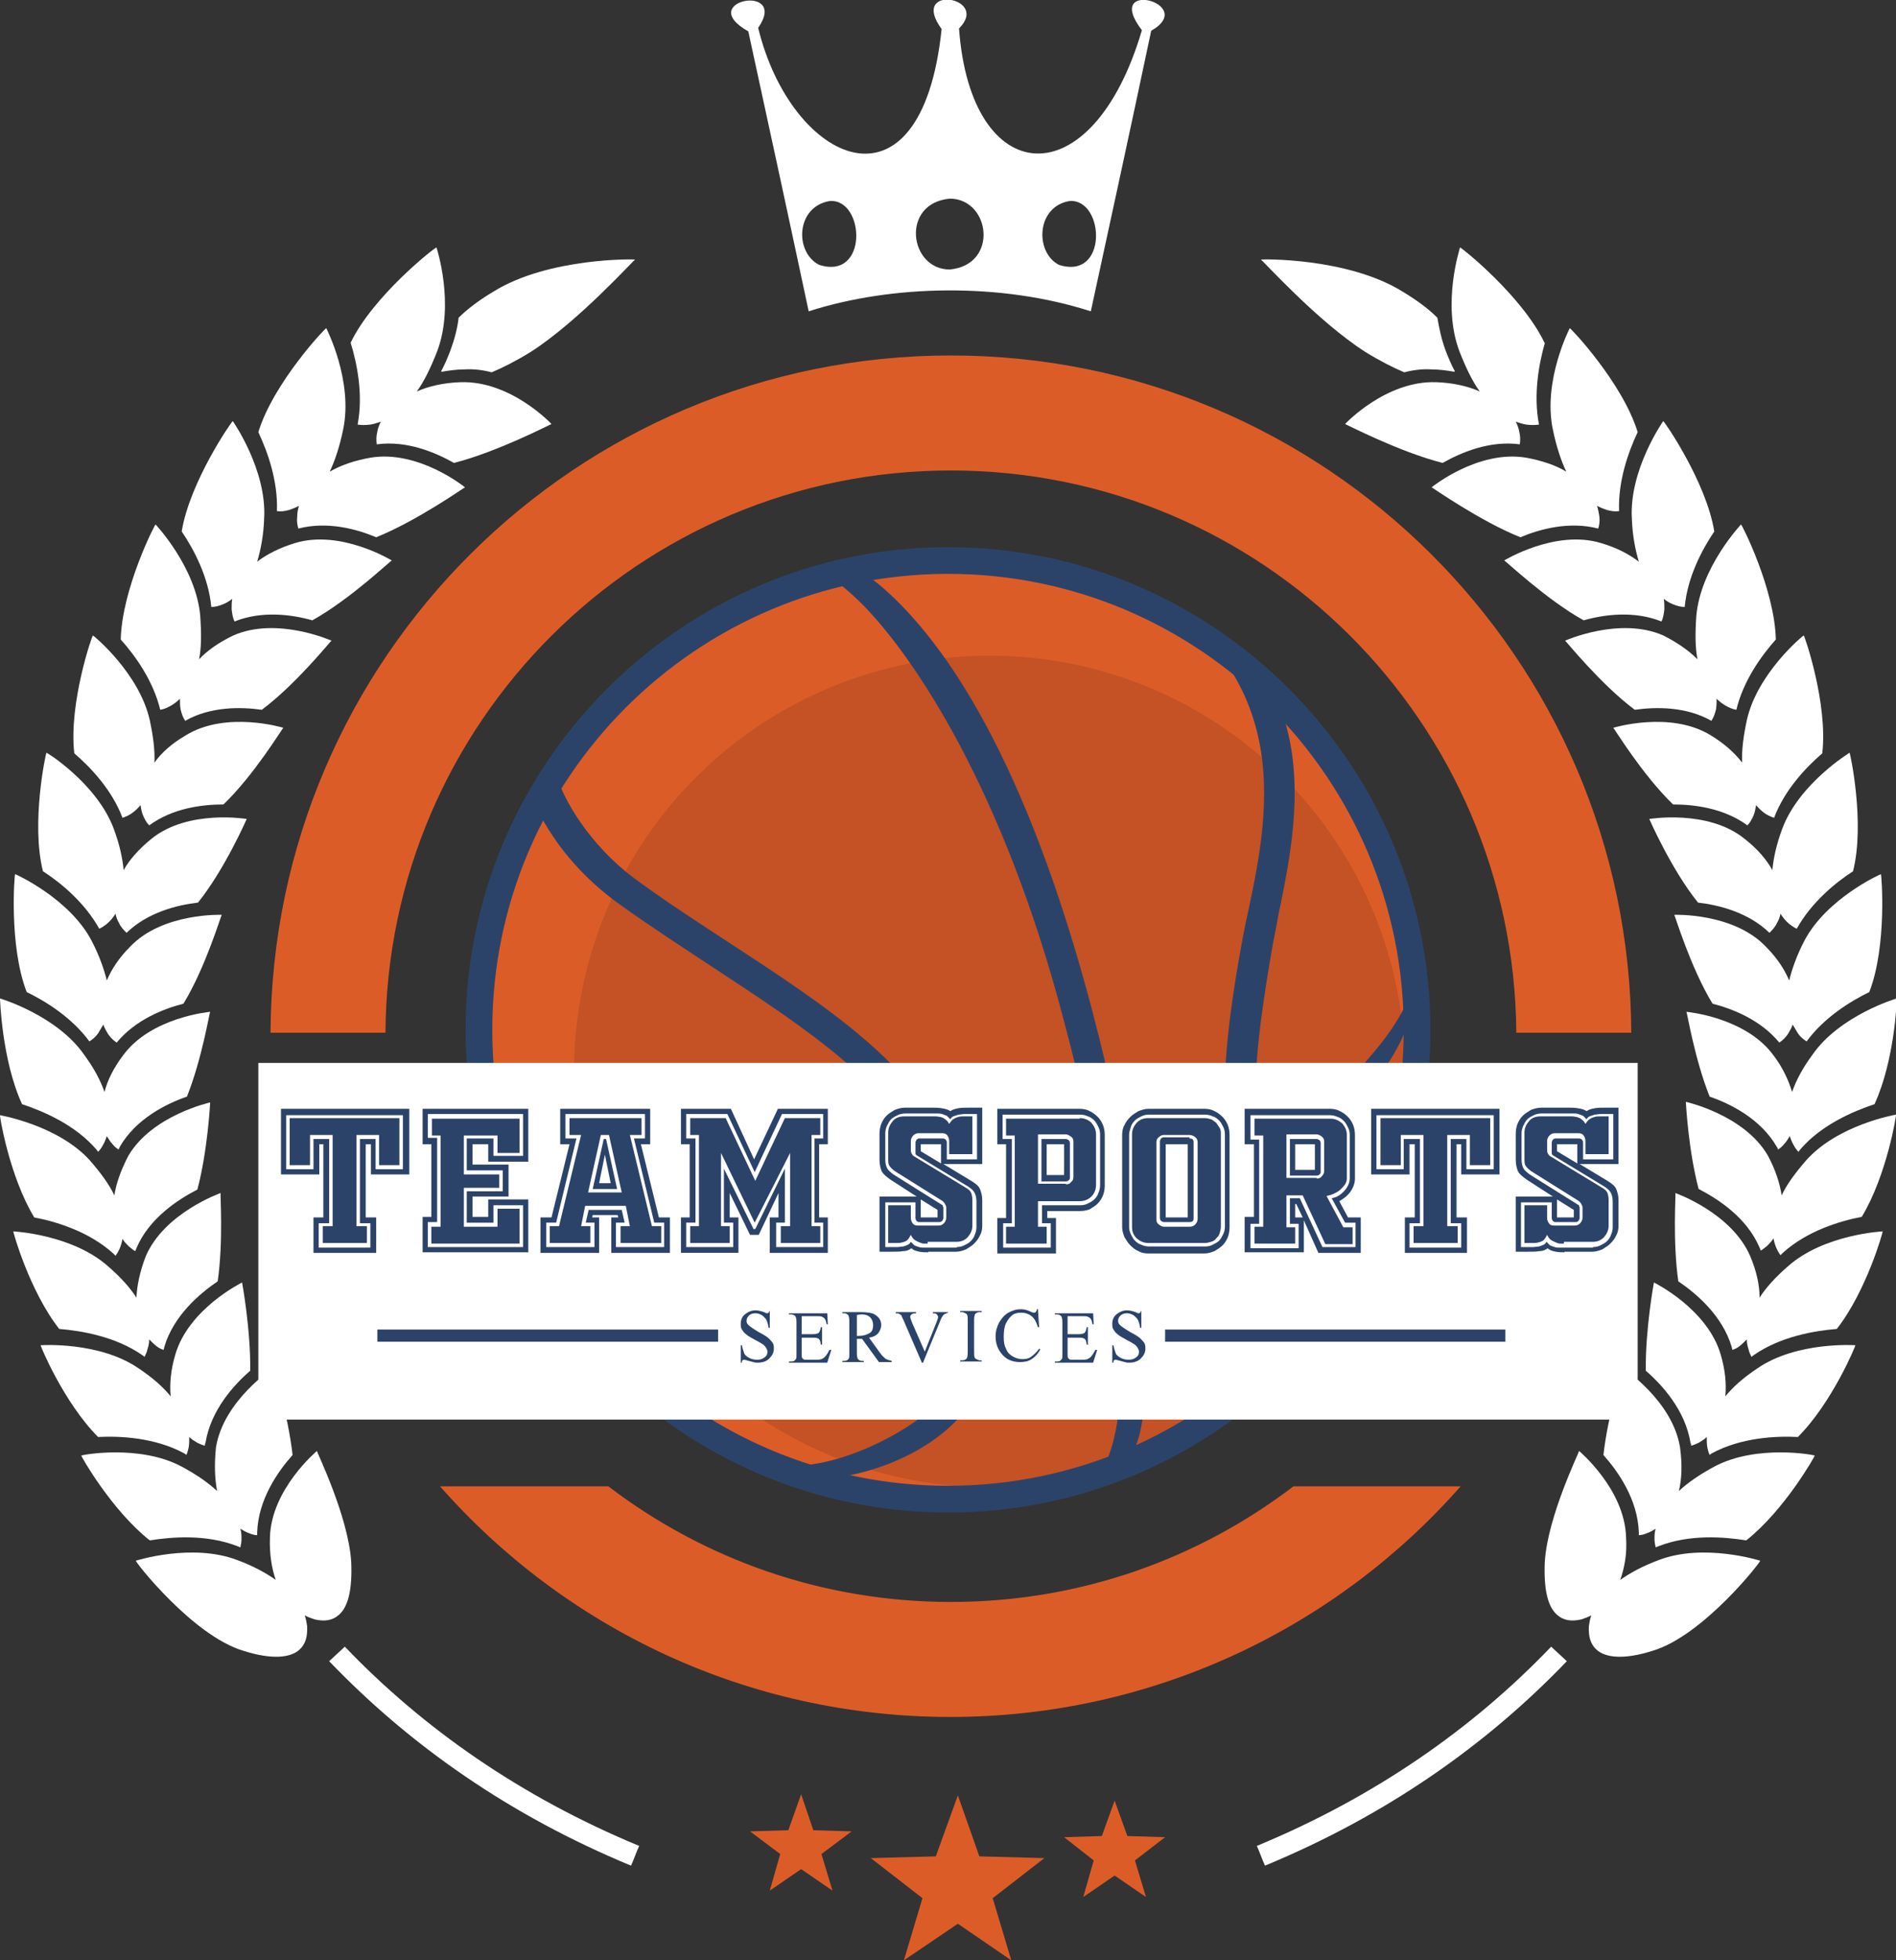 <?xml version="1.0" encoding="UTF-8"?>
<svg xmlns="http://www.w3.org/2000/svg" xmlns:xlink="http://www.w3.org/1999/xlink" x="0px" y="0px" viewBox="0 0 326.6 337.5" style="enable-background:new 0 0 326.6 337.5;" xml:space="preserve" width="326.6" height="337.5">
<rect x="0" y="0" width="326.6" height="337.5" fill="#333333" stroke="none"/>
<style type="text/css">
	.st0{fill:#DC5C28;}
	.st1{fill:#C45224;}
	.st2{fill:#2C4369;}
	.st3{fill:#FFFFFF;}
</style>
<g id="BACKGROUND">
</g>
<g id="OBJECTS">
	<g>
		
			<ellipse transform="matrix(0.707 -0.707 0.707 0.707 -77.681 167.736)" class="st0" cx="163.6" cy="177.6" rx="80.6" ry="80.6"></ellipse>
		
			<ellipse transform="matrix(0.707 -0.707 0.707 0.707 -80.512 174.571)" class="st1" cx="170.5" cy="184.5" rx="71.6" ry="71.6"></ellipse>
		<g>
			<path class="st2" d="M243.6,168c-0.4,2.6-1.3,6.8-8.1,14.5c-4.6,5.3-10.4,10.6-18.9,15.6c-0.3-2.7-0.4-5.4-0.4-8.1     c0-9.1,1.5-18.5,3.1-27.7c0.3-1.4,0.6-3,0.9-4.7c1.8-8.8,4.5-21.1,1.4-32.5c0,0,0-0.1,0-0.1c-1-3.2-2.4-5.5-4-7.6     c-3.2-2.9-6.6-5.6-10.3-7.9c5.3,5.4,8,11.2,9.4,17.2c2.4,10.5,0.2,21.2-1.6,29.8c-0.4,1.7-0.7,3.3-1,4.8     c-1.6,8.7-3.1,18-3.2,27.7c0,4.1,0.2,7.9,0.7,11.6c-4.7,2.3-10,4.5-16.3,6.4c-1.5-9.3-3.8-20.1-7.1-32.8     c-11.5-43.7-25.5-63.7-36-72.9c-2-1.8-3.8-2.8-5.3-3.4c-1.6,0.3-3.1,0.7-4.6,1.1c1.8,1,3.9,2.7,6.4,5.2     c8.8,9,24.1,31.6,34.5,71.3c3.4,12.7,5.7,23.7,7.2,32.9c-0.7,0.2-1.4,0.4-2.1,0.6c-6.5,1.7-12.9,3-19.1,4.1     c-1-4.8-2.6-9.6-4.8-14.5c-6.8-15.4-21.8-25.2-39.1-36.5c-4.9-3.2-10-6.5-15.1-10.2c-7-4.9-12.7-12.6-14.6-19.1     c-1.2,1.8-2.3,3.7-3.4,5.6c0.5,1.3,1.2,2.7,1.8,3.6c3.2,5.4,7.7,10.2,13.3,14.1c5.2,3.7,10.3,7,15.3,10.3     c16.6,10.9,31,20.3,37.2,34.3c2,4.4,3.4,8.9,4.4,13.2c-28.5,4.1-53.4,1.6-69.8-7.4c-0.9-0.5-1.8-1-2.6-1.5     c-2.1-1.3-4.1-2.8-5.8-4.3c0.5,1.6,1,3.1,1.6,4.7c2.5,3.4,5.9,6.2,10.5,8.6c2.6,1.1,5.4,2.1,8.3,2.9c1,0.3,2,0.6,3,0.8     c7.4,1.8,15.6,2.9,24.5,3.2c9.8,0.3,20.4-0.3,31.3-1.9c0.3,2.2,0.4,4.3,0.4,6.4c0,0,0,0,0,0c0,6.4-0.8,10.9-2.7,14.3     c-2.4,4.1-12.6,10.5-21.8,12.2c-2.4,0.4-4.5,0.8-6.6,0.8c1.7,0.6,3.4,1.2,5.1,1.8c2.9,0.1,5.9-0.3,8.1-0.8     c11.1-2.7,16.5-8.4,17.9-10.1c3.3-4,5.2-10.5,5.2-18.2c0,0,0,0,0,0c0-2.3-0.2-4.7-0.5-7.2c6.4-1.1,12.9-2.5,19.5-4.2     c0.5-0.1,1.1-0.3,1.6-0.4c2.3,16.1,2,26.5,0.8,32.6c-0.7,3.7-1.8,6.1-2.9,7.6c1.6-0.5,3.2-1.1,4.7-1.8c1.2-1.7,2-3.7,2.4-5.5     c1.6-7.4,2-18.3-0.1-34.3c5.9-1.9,11.4-4.1,16.4-6.6c0.8,3.4,1.8,6.7,3.1,9.7c0.5,1.1,1,2.2,1.5,3.3c1,2,2.1,3.5,3.4,4.7     c1.4,1.1,3.1,1.8,4.8,1.9c1.1,0.1,2.2,0,3.2-0.4c0.9-1.3,1.8-2.6,2.7-3.9c-1.4,0.4-2.6,0.2-3.9,0c-2-0.3-4-1.6-5.6-4.7     c-0.5-0.9-0.9-1.8-1.3-2.7c-1.5-3.4-2.5-6.9-3.3-10.5c1.4-0.8,2.7-1.6,3.9-2.5c7-4.7,12.8-10.2,17.2-16.4c3.3-4.7,4.8-9,5.4-12.4     C243.9,170.5,243.7,169.3,243.6,168z"></path>
		</g>
		<g>
			<path class="st2" d="M163.3,260.4c-45.8,0-83.1-37.3-83.1-83.1c0-45.8,37.3-83.1,83.1-83.1c45.8,0,83.1,37.3,83.1,83.1     C246.4,223.2,209.2,260.4,163.3,260.4z M163.3,98.8c-43.3,0-78.5,35.2-78.5,78.5c0,43.3,35.2,78.5,78.5,78.5     c43.3,0,78.5-35.2,78.5-78.5C241.8,134,206.6,98.8,163.3,98.8z"></path>
		</g>
	</g>
	<rect x="44.5" y="183" class="st3" width="237.6" height="61.4"></rect>
	<polygon class="st0" points="165,309.1 168.7,319.6 179.9,319.9 171,326.8 174.2,337.5 165,331.2 155.7,337.5 158.9,326.8    150,319.9 161.2,319.6  "></polygon>
	<polygon class="st0" points="138,308.9 140.1,315.1 146.7,315.3 141.5,319.2 143.4,325.5 138,321.8 132.6,325.5 134.4,319.2    129.2,315.3 135.8,315.1  "></polygon>
	<polygon class="st0" points="192,310 194.2,316.1 200.7,316.3 195.5,320.3 197.4,326.6 192,322.9 186.6,326.6 188.4,320.3    183.3,316.3 189.8,316.1  "></polygon>
	<g>
		<g>
			<path class="st0" d="M66.4,177.8c0.3-53.5,43.8-96.8,97.4-96.8c53.6,0,97,43.3,97.4,96.8H281c-0.3-64.4-52.7-116.6-117.2-116.6     c-64.5,0-116.9,52.1-117.2,116.6H66.4z"></path>
			<path class="st0" d="M222.8,255.9c-16.4,12.5-36.8,19.9-59,19.9c-22.2,0-42.6-7.4-59-19.9H75.8c21.5,24.4,52.9,39.7,87.9,39.7     c35,0,66.5-15.4,87.9-39.7H222.8z"></path>
		</g>
	</g>
	<g>
		<g>
			<path class="st3" d="M77.6,60.3c-0.5,1.3-1,2.5-1.6,3.6c0,0.1,0.1,0.1,0.1,0.1c1.2-0.2,2.5-0.4,3.9-0.4c1.6-0.1,3.2,0.1,4.7,0.5     c1.9-0.8,4.1-1.9,6.7-3.5c8.3-5.3,17.8-15.9,18-15.9c0.1-0.1-14.9-0.4-24.4,5.5c-2.5,1.5-4.5,3-6,4.5     C78.8,56.5,78.3,58.4,77.6,60.3z"></path>
			<path class="st3" d="M61.6,73.1c0.7,0.1,1.4,0.1,2.2,0c0.6-0.1,1.2-0.3,1.8-0.5c-0.3,0.6-0.5,1.1-0.6,1.7     c-0.2,0.8-0.2,1.5-0.1,2.2c5.2-0.7,10.1,1.4,13.3,3.2c7.5-1.9,16.7-6.7,16.8-6.7c0,0-7-7.5-15.7-7.2c-2.9,0.1-5.5,0.7-7.5,1.6     c1.3-1.8,2.4-4.1,3.5-6.9c3.1-8.2-0.1-17.8-0.1-17.9C75,42.5,64.3,50.9,60.4,59C61.5,62.6,62.6,67.9,61.6,73.1z"></path>
			<path class="st3" d="M56.8,81.2c0.9-1.9,1.7-4.3,2.3-7.2c1.8-8.4-2.9-17.5-2.9-17.5c-0.1-0.1-9.1,9.4-11.7,17.9     c1.6,3.4,3.4,8.4,3.2,13.6c0.7,0.1,1.4,0,2.1-0.2c0.6-0.2,1.1-0.4,1.7-0.7c-0.2,0.6-0.3,1.2-0.3,1.8c-0.1,0.8,0,1.5,0.2,2.1     c5-1.3,10.1,0.1,13.4,1.5c7-2.8,15.2-8.6,15.3-8.6c0,0-8-6.5-16.3-5.1C61,79.3,58.7,80.1,56.8,81.2z"></path>
			<path class="st3" d="M44.3,96.7c0.6-2,1.1-4.5,1.2-7.4c0.5-8.4-5.4-16.8-5.4-16.8c-0.1-0.1-7.4,10.4-8.8,19     c2.1,3.1,4.6,7.8,5.1,13c0.7,0,1.4-0.2,2.1-0.5c0.5-0.2,1-0.5,1.5-0.9c-0.1,0.6-0.1,1.2-0.1,1.8c0.1,0.8,0.2,1.5,0.5,2.1     c4.7-1.9,9.9-1.2,13.4-0.2c6.5-3.6,13.6-10.4,13.7-10.3c0,0-8.8-5.4-16.7-3C48.2,94.3,46,95.4,44.3,96.7z"></path>
			<path class="st3" d="M34.3,113.5c0.4-2.1,0.4-4.5,0.2-7.4c-0.7-8.4-7.7-15.8-7.7-15.8c-0.1-0.1-5.8,11.1-6,19.8     c2.5,2.8,5.6,7.1,6.8,12.1c0.7-0.1,1.3-0.4,2-0.8c0.5-0.3,1-0.7,1.4-1.1c0,0.6,0,1.2,0.1,1.8c0.2,0.8,0.4,1.4,0.8,2     c4.4-2.5,9.6-2.4,13.2-1.9c5.9-4.4,11.9-11.9,12-11.9c0,0-9.4-4.2-16.9-0.9C37.7,110.6,35.7,112,34.3,113.5z"></path>
			<path class="st3" d="M26.6,131.3c0.1-2.1-0.2-4.5-0.8-7.3c-1.8-8.1-9.7-14.6-9.8-14.6c-0.1-0.1-4.2,11.7-3.2,20.3     c2.8,2.4,6.5,6.3,8.3,11.1c0.6-0.2,1.3-0.5,1.9-1c0.5-0.4,0.9-0.8,1.2-1.2c0.1,0.6,0.2,1.2,0.4,1.7c0.3,0.7,0.6,1.3,1.1,1.8     c4.1-3,9.2-3.6,12.8-3.6c5.3-5.1,10.2-13.2,10.3-13.2c0,0-9.8-3-16.8,1.3C29.6,128,27.8,129.6,26.6,131.3z"></path>
			<path class="st3" d="M21.3,149.8c-0.2-2.1-0.7-4.4-1.7-7.1C16.7,134.9,8,129.5,8,129.6c-0.1,0-2.7,12.1-0.6,20.4     c3.1,2,7.2,5.4,9.7,9.9c0.6-0.3,1.2-0.7,1.7-1.2c0.4-0.4,0.8-0.9,1.1-1.4c0.1,0.6,0.3,1.1,0.6,1.6c0.3,0.7,0.8,1.2,1.3,1.7     c3.6-3.5,8.7-4.8,12.3-5.2c4.6-5.7,8.4-14.4,8.4-14.4c0,0-10.1-1.7-16.4,3.4C23.9,146.2,22.3,148,21.3,149.8z"></path>
			<path class="st3" d="M18.4,168.8c-0.5-2-1.3-4.3-2.6-6.8c-3.8-7.3-13.1-11.5-13.2-11.5c-0.1,0-1.1,12.3,2,20.3     c3.3,1.6,7.8,4.4,10.8,8.5c0.6-0.4,1.1-0.8,1.5-1.4c0.3-0.5,0.6-1,0.9-1.5c0.2,0.6,0.5,1.1,0.8,1.6c0.4,0.6,0.9,1.1,1.5,1.5     c3.2-3.9,8-5.8,11.5-6.7c3.8-6.2,6.5-15.3,6.6-15.3c0,0-10.2-0.4-15.8,5.5C20.5,164.9,19.2,166.9,18.4,168.8z"></path>
			<path class="st3" d="M18,188c-0.7-2-1.8-4.1-3.5-6.4c-4.7-6.8-14.5-9.7-14.5-9.7c0,0,0.3,10.6,3.8,18.2c3.6,1.2,9.1,3.5,12.8,7.8     c0.1,0.1,0.2,0.3,0.3,0.4c0.3-0.3,0.6-0.7,0.8-1.1c0.3-0.5,0.5-1,0.7-1.6c0.3,0.5,0.6,1,1,1.4c0.3,0.4,0.7,0.7,1,0.9     c0.1-0.1,0.2-0.3,0.2-0.4c2.8-4.9,8.1-7.5,11.6-8.7c2.6-6.5,3.9-14.6,4-14.6c0,0-10.2,0.9-15,7.5C19.6,183.8,18.5,186,18,188z"></path>
			<path class="st3" d="M19.7,205.8c-0.9-1.9-2.3-3.8-4.2-6C10,193.7,0,192,0,192c-0.1,0,1.6,10.5,5.9,17.6     c3.7,0.7,9.4,2.4,13.6,6.2c0.1,0.1,0.2,0.2,0.4,0.4c0.3-0.4,0.5-0.8,0.7-1.2c0.2-0.5,0.4-1.1,0.5-1.7c0.3,0.5,0.7,0.9,1.1,1.3     c0.4,0.3,0.7,0.6,1.1,0.8c0.1-0.2,0.1-0.3,0.2-0.5c2.2-5.2,7.2-8.4,10.5-10.1c1.8-6.8,2.2-15,2.2-15c0,0-10,2.2-14.1,9.2     C20.8,201.5,20,203.8,19.7,205.8z"></path>
			<path class="st3" d="M23.5,223.4c-1.1-1.7-2.7-3.5-4.9-5.4c-6.2-5.5-16.3-6-16.3-6c-0.1,0,2.8,10.3,7.9,16.8     c3.8,0.3,9.7,1.3,14.3,4.5c0.1,0.1,0.3,0.2,0.4,0.3c0.2-0.4,0.4-0.8,0.5-1.3c0.2-0.6,0.3-1.1,0.3-1.7c0.4,0.4,0.8,0.8,1.3,1.2     c0.4,0.3,0.8,0.5,1.2,0.6c0-0.2,0.1-0.3,0.1-0.5c1.6-5.4,6.1-9.2,9.2-11.3c1-7,0.4-15.1,0.5-15.2c0,0-9.7,3.4-12.9,10.9     C24.1,218.9,23.6,221.3,23.5,223.4z"></path>
			<path class="st3" d="M29.4,240.4c-1.3-1.6-3.1-3.2-5.5-4.8c-6.8-4.7-16.9-4-16.9-4c-0.1,0,4,9.9,9.9,15.8     c3.8-0.2,9.8,0.1,14.8,2.8c0.2,0.1,0.3,0.2,0.4,0.3c0.2-0.4,0.3-0.9,0.4-1.3c0.1-0.6,0.1-1.2,0.1-1.8c0.4,0.4,0.9,0.7,1.4,1     c0.4,0.2,0.9,0.4,1.3,0.5c0-0.2,0-0.3,0.1-0.5c0.9-5.6,4.9-10,7.7-12.4c0.1-7.1-1.4-15.2-1.4-15.2c0,0-9.2,4.5-11.5,12.4     C29.4,235.9,29.2,238.3,29.4,240.4z"></path>
			<path class="st3" d="M37.4,256.7c-1.5-1.4-3.5-2.8-6.1-4.2c-7.3-3.9-17.3-2-17.3-1.9c-0.1,0,5.2,9.4,11.8,14.6     c3.8-0.6,9.7-1.1,15.1,1c0.2,0.1,0.3,0.1,0.5,0.2c0.1-0.4,0.2-0.9,0.2-1.4c0-0.6,0-1.2-0.2-1.8c0.5,0.3,1,0.6,1.6,0.8     c0.5,0.2,0.9,0.3,1.3,0.3c0-0.2,0-0.3,0-0.5c0.2-5.7,3.6-10.5,6.1-13.3c-0.8-7.1-3.3-14.9-3.3-15c0,0-8.6,5.6-9.9,13.7     C36.9,252.2,37,254.6,37.4,256.7z"></path>
			<path class="st3" d="M47.5,272c-1.7-1.2-3.9-2.4-6.6-3.4c-7.8-3-17.5,0.1-17.5,0.1c-0.2,0.1,9.8,12.9,18.5,15.5     c5,1.6,8.2,1.2,9.7-0.2c1.1-1,1.4-2.4,1.3-4.1c-0.1-0.6-0.2-1.2-0.4-1.8c0.5,0.3,1.1,0.5,1.7,0.7c1.7,0.4,3.1,0.2,4.2-0.8     c1.6-1.4,2.3-4.4,2.1-9.1c-0.5-7.9-6-19-5.9-19.1c0,0-7.9,6.6-8.1,14.9C46.4,267.6,46.8,270,47.5,272z"></path>
			<path class="st3" d="M108.7,321.2c0.5-1.1,0.9-2.3,1.4-3.4c-20.3-8.4-37.2-20.2-50.7-34.3c-0.9,0.8-1.8,1.7-2.7,2.5     C70.6,300.5,87.9,312.6,108.7,321.2z"></path>
		</g>
	</g>
	<g>
		<g>
			<path class="st3" d="M249,60.3c0.5,1.3,1,2.5,1.6,3.6c0,0.1-0.1,0.1-0.1,0.1c-1.2-0.2-2.5-0.4-3.9-0.4c-1.6-0.1-3.2,0.1-4.7,0.5     c-1.9-0.8-4.1-1.9-6.7-3.5c-8.3-5.3-17.8-15.9-18-15.9c-0.1-0.1,14.9-0.4,24.4,5.5c2.5,1.5,4.5,3,6,4.5     C247.9,56.5,248.3,58.4,249,60.3z"></path>
			<path class="st3" d="M265.1,73.1c-0.7,0.1-1.4,0.1-2.2,0c-0.6-0.1-1.2-0.3-1.8-0.5c0.3,0.6,0.5,1.1,0.6,1.7     c0.2,0.8,0.2,1.5,0.1,2.2c-5.2-0.7-10.1,1.4-13.3,3.2c-7.5-1.9-16.7-6.7-16.8-6.7c0,0,7-7.5,15.7-7.2c2.9,0.1,5.5,0.7,7.5,1.6     c-1.3-1.8-2.4-4.1-3.5-6.9c-3.1-8.2,0.1-17.8,0.1-17.9c0.1-0.1,10.7,8.3,14.6,16.5C265.1,62.6,264.1,67.9,265.1,73.1z"></path>
			<path class="st3" d="M269.8,81.2c-0.9-1.9-1.7-4.3-2.3-7.2c-1.8-8.4,2.9-17.5,2.9-17.5c0.1-0.1,9.1,9.4,11.7,17.9     c-1.6,3.4-3.4,8.4-3.2,13.6c-0.7,0.1-1.4,0-2.1-0.2c-0.6-0.2-1.1-0.4-1.7-0.7c0.2,0.6,0.3,1.2,0.4,1.8c0.1,0.8,0,1.5-0.2,2.1     c-5-1.3-10.1,0.1-13.4,1.5c-7-2.8-15.2-8.6-15.3-8.6c0,0,8-6.5,16.3-5.1C265.6,79.3,268,80.1,269.8,81.2z"></path>
			<path class="st3" d="M282.3,96.7c-0.6-2-1.1-4.5-1.2-7.4c-0.5-8.4,5.4-16.8,5.4-16.8c0.1-0.1,7.4,10.4,8.8,19     c-2.1,3.1-4.6,7.8-5.1,13c-0.7,0-1.4-0.2-2.1-0.5c-0.5-0.2-1-0.5-1.5-0.9c0.1,0.6,0.1,1.2,0.1,1.8c-0.1,0.8-0.2,1.5-0.5,2.1     c-4.7-1.9-9.9-1.2-13.4-0.2c-6.5-3.6-13.6-10.4-13.7-10.3c0,0,8.8-5.4,16.7-3C278.5,94.3,280.6,95.4,282.3,96.7z"></path>
			<path class="st3" d="M292.4,113.5c-0.4-2.1-0.4-4.5-0.2-7.4c0.7-8.4,7.7-15.8,7.7-15.8c0.1-0.1,5.8,11.1,6,19.8     c-2.5,2.8-5.6,7.1-6.8,12.1c-0.7-0.1-1.3-0.4-2-0.8c-0.5-0.3-1-0.7-1.4-1.1c0,0.6,0,1.2-0.1,1.8c-0.2,0.8-0.4,1.4-0.8,2     c-4.4-2.5-9.6-2.4-13.2-1.9c-5.9-4.4-11.9-11.9-12-11.9c0,0,9.4-4.2,16.9-0.9C288.9,110.6,290.9,112,292.4,113.5z"></path>
			<path class="st3" d="M300.1,131.3c-0.1-2.1,0.2-4.5,0.8-7.3c1.8-8.1,9.7-14.6,9.8-14.6c0.1-0.1,4.2,11.7,3.2,20.3     c-2.8,2.4-6.5,6.3-8.3,11.1c-0.6-0.2-1.3-0.5-1.9-1c-0.5-0.4-0.9-0.8-1.2-1.2c-0.1,0.6-0.2,1.2-0.4,1.7c-0.3,0.7-0.6,1.3-1.1,1.8     c-4.1-3-9.2-3.6-12.8-3.6c-5.3-5.1-10.2-13.2-10.3-13.2c0,0,9.8-3,16.8,1.3C297,128,298.8,129.6,300.1,131.3z"></path>
			<path class="st3" d="M305.3,149.8c0.2-2.1,0.7-4.4,1.7-7.1c2.9-7.8,11.6-13.1,11.6-13.1c0.1,0,2.7,12.1,0.6,20.4     c-3.1,2-7.2,5.4-9.7,9.9c-0.6-0.3-1.2-0.7-1.7-1.2c-0.4-0.4-0.8-0.9-1.1-1.4c-0.1,0.6-0.3,1.1-0.6,1.6c-0.3,0.7-0.8,1.2-1.3,1.7     c-3.6-3.5-8.7-4.8-12.3-5.2c-4.6-5.7-8.4-14.4-8.4-14.4c0,0,10.1-1.7,16.4,3.4C302.8,146.2,304.3,148,305.3,149.8z"></path>
			<path class="st3" d="M308.2,168.8c0.5-2,1.3-4.3,2.6-6.8c3.8-7.3,13.1-11.5,13.2-11.5c0.1,0,1.1,12.3-2,20.3     c-3.3,1.6-7.8,4.4-10.8,8.5c-0.6-0.4-1.1-0.8-1.5-1.4c-0.3-0.5-0.6-1-0.9-1.5c-0.2,0.6-0.5,1.1-0.8,1.6c-0.4,0.6-0.9,1.1-1.5,1.5     c-3.2-3.9-8-5.8-11.5-6.7c-3.8-6.2-6.5-15.3-6.6-15.3c0,0,10.2-0.4,15.8,5.5C306.1,164.9,307.4,166.9,308.2,168.8z"></path>
			<path class="st3" d="M308.7,188c0.7-2,1.8-4.1,3.5-6.4c4.7-6.8,14.5-9.7,14.5-9.7c0.1,0-0.3,10.6-3.8,18.2     c-3.6,1.2-9.1,3.5-12.8,7.8c-0.1,0.1-0.2,0.3-0.3,0.4c-0.3-0.3-0.6-0.7-0.8-1.1c-0.3-0.5-0.5-1-0.7-1.6c-0.3,0.5-0.6,1-1,1.4     c-0.3,0.4-0.7,0.7-1,0.9c-0.1-0.1-0.1-0.3-0.2-0.4c-2.8-4.9-8.1-7.5-11.6-8.7c-2.6-6.5-3.9-14.6-4-14.6c0,0,10.2,0.9,15,7.5     C307.1,183.8,308.1,186,308.7,188z"></path>
			<path class="st3" d="M306.9,205.8c0.9-1.9,2.3-3.8,4.2-6c5.5-6.2,15.5-7.9,15.5-7.9c0.1,0-1.6,10.5-5.9,17.6     c-3.7,0.7-9.4,2.4-13.6,6.2c-0.1,0.1-0.2,0.2-0.4,0.4c-0.3-0.4-0.5-0.8-0.7-1.2c-0.2-0.5-0.4-1.1-0.5-1.7     c-0.3,0.5-0.7,0.9-1.1,1.3c-0.4,0.3-0.7,0.6-1.1,0.8c-0.1-0.2-0.1-0.3-0.2-0.5c-2.2-5.2-7.2-8.4-10.5-10.1     c-1.8-6.8-2.2-15-2.2-15c0,0,10,2.2,14.1,9.2C305.9,201.5,306.6,203.8,306.9,205.8z"></path>
			<path class="st3" d="M303.1,223.4c1.1-1.7,2.7-3.5,4.9-5.4c6.2-5.5,16.3-6,16.3-6c0.1,0-2.8,10.3-7.9,16.8     c-3.8,0.3-9.7,1.3-14.3,4.5c-0.1,0.1-0.3,0.2-0.4,0.3c-0.2-0.4-0.4-0.8-0.5-1.3c-0.2-0.6-0.3-1.1-0.3-1.7     c-0.4,0.4-0.8,0.8-1.3,1.2c-0.4,0.3-0.8,0.5-1.2,0.6c0-0.2-0.1-0.3-0.1-0.5c-1.6-5.4-6.1-9.2-9.2-11.3c-1-7-0.4-15.1-0.5-15.2     c0,0,9.7,3.4,12.9,10.9C302.6,218.9,303.1,221.3,303.1,223.4z"></path>
			<path class="st3" d="M297.2,240.4c1.3-1.6,3.1-3.2,5.5-4.8c6.8-4.7,16.9-4,16.9-4c0.1,0-4,9.9-9.9,15.8     c-3.8-0.2-9.8,0.1-14.8,2.8c-0.2,0.1-0.3,0.2-0.4,0.3c-0.2-0.4-0.3-0.9-0.4-1.3c-0.1-0.6-0.1-1.2-0.1-1.8c-0.4,0.4-0.9,0.7-1.4,1     c-0.4,0.2-0.9,0.4-1.3,0.5c0-0.2,0-0.3-0.1-0.5c-0.9-5.6-4.9-10-7.7-12.4c-0.1-7.1,1.4-15.2,1.4-15.2c0,0,9.2,4.5,11.5,12.4     C297.2,235.9,297.4,238.3,297.2,240.4z"></path>
			<path class="st3" d="M289.2,256.7c1.5-1.4,3.5-2.8,6.1-4.2c7.3-3.9,17.3-2,17.3-1.9c0.1,0-5.2,9.4-11.8,14.6     c-3.8-0.6-9.7-1.1-15.1,1c-0.2,0.1-0.3,0.1-0.5,0.2c-0.1-0.4-0.2-0.9-0.2-1.4c0-0.6,0-1.2,0.2-1.8c-0.5,0.3-1,0.6-1.6,0.8     c-0.5,0.2-0.9,0.3-1.3,0.3c0-0.2,0-0.3,0-0.5c-0.2-5.7-3.6-10.5-6.1-13.3c0.8-7.1,3.3-14.9,3.3-15c0,0,8.6,5.6,9.9,13.7     C289.8,252.2,289.7,254.6,289.2,256.7z"></path>
			<path class="st3" d="M279.1,272c1.7-1.2,3.9-2.4,6.6-3.4c7.8-3,17.5,0.1,17.5,0.1c0.2,0.1-9.8,12.9-18.5,15.5     c-5,1.6-8.2,1.2-9.7-0.2c-1.1-1-1.4-2.4-1.3-4.1c0.1-0.6,0.2-1.2,0.4-1.8c-0.5,0.3-1.1,0.5-1.7,0.7c-1.7,0.4-3.1,0.2-4.2-0.8     c-1.6-1.4-2.3-4.4-2.1-9.1c0.5-7.9,6-19,5.9-19.1c0,0,7.9,6.6,8.1,14.9C280.3,267.6,279.8,270,279.1,272z"></path>
			<path class="st3" d="M217.9,321.2c-0.5-1.1-0.9-2.3-1.4-3.4c20.3-8.4,37.2-20.2,50.7-34.3c0.9,0.8,1.8,1.7,2.7,2.5     C256,300.5,238.7,312.6,217.9,321.2z"></path>
		</g>
	</g>
	<rect x="65" y="228.9" class="st2" width="58.7" height="2.1"></rect>
	<rect x="200.7" y="228.9" class="st2" width="58.6" height="2.1"></rect>
	<path class="st3" d="M128.9,5.4C128.9,5.4,128.9,5.4,128.9,5.4c3.5,16.1,7,32.2,10.4,48.2c14.3-4.6,33.1-5,48.6,0   c3.5-16.1,7-32.2,10.4-48.3c8.2-4.7-8.5-9.1-1.6-0.1c-8.6,29.2-29.5,27.5-31.5-0.3c5.5-5.5-8.7-7.7-3,0.1   c-3.5,33.6-25.9,23.2-31.6-0.2C136-3,119.5,0.1,128.9,5.4z M184.3,34.6c6-0.3,6.6,13.7-1.9,11C178.2,43.4,178.5,35.5,184.3,34.6z    M163.6,34.2c7,0,8.5,11.4,0,12.2C156.6,46.4,155.1,35,163.6,34.2z M143,34.6c6-0.3,6.6,13.7-1.9,11   C136.8,43.4,137.1,35.5,143,34.6z"></path>
	<g>
		<path class="st2" d="M55,197v5.2h-6.6v-11.3h22.1v11.3h-6.6V197H63v12.6h1.8v6.1H54v-6.1h1.7V197H55z M56.7,196.1v14.5h-1.8v4.2    h8.9v-4.2H62v-14.5h2.7v5.2h4.7v-9.3H49.3v9.3H54v-5.2H56.7z M53.4,195.4v5.2h-3.5v-8.1h18.9v8.1h-3.5v-5.2h-3.9v15.7h1.8v2.9    h-7.6v-2.9h1.7v-15.7H53.4z"></path>
		<path class="st2" d="M91,206.5v9.1H72.8v-6.1h1.5V197h-1.5v-6.1H91v9.1h-6.9v-3h-2.7v3.5h6.2v5.5h-6.2v3.5h2.7v-3H91z M73.7,210.5    v4.2h16.4v-7.2H85v3h-4.6v-5.4h6.2v-3.6h-6.2V196H85v3h5.1v-7.2H73.7v4.1h1.6v14.5H73.7z M75.9,211.2v-15.7h-1.5v-2.9h15.1v5.9    h-3.8v-3h-5.8v6.7h6.1v2.3h-6.1v6.7h5.8v-3.1h3.8v6H74.3v-2.9H75.9z"></path>
		<path class="st2" d="M102.1,209.2l-0.1,0.4h1.2v6.1H93.1v-6.1H95l3.1-12.6h-1.6v-6.1H112v6.1h-1.6l3.1,12.6h1.9v6.1h-10.1v-6.1    h1.2l-0.1-0.4H102.1z M107.1,208.3l0.5,2.2h-1.5v4.2h8.3v-4.2h-1.7l-3.5-14.5h1.9v-4.2H97.4v4.2h1.9l-3.5,14.5h-1.7v4.2h8.3v-4.2    h-1.5l0.5-2.2H107.1z M100.8,207.6l-0.7,3.5h1.6v2.9h-7v-2.9h1.6l3.8-15.7h-2v-2.9h12.4v2.9h-2l3.8,15.7h1.6v2.9h-7v-2.9h1.6    l-0.7-3.5H100.8z M107.1,205.3l-2.2-9.9h-1.4l-2.2,9.9H107.1z M102.1,204.7l1.9-8.6h0.4l1.9,8.6H102.1z M105.2,203.7l-1-4.9    l-1,4.9H105.2z"></path>
		<path class="st2" d="M130.7,212.6h-1.5l-3.5-7.2v4.2h1.5v6.1h-9.9v-6.1h1.5V197h-1.5v-6.1h8.6l4,8.7l4.1-8.7h8.6v6.1h-1.5v12.6    h1.5v6.1h-10v-6.1h1.5v-4.2L130.7,212.6z M135.2,201.2v9.3h-1.5v4.2h8.1v-4.2h-1.5v-14.5h1.5v-4.2h-7.1l-4.7,10l-4.7-10h-7.1v4.2    h1.6v14.5h-1.6v4.2h8.1v-4.2h-1.6v-9.3l5.1,10.4h0.3L135.2,201.2z M130,210.5l-5.8-12v12.6h1.5v2.9h-6.8v-2.9h1.5v-15.7h-1.5v-2.9    h6.1l5.1,10.8l5.1-10.8h6.1v2.9h-1.5v15.7h1.5v2.9h-6.8v-2.9h1.6v-12.6L130,210.5z"></path>
		<path class="st2" d="M159.9,215.6c-0.5,0-1,0-1.5-0.1s-1-0.2-1.4-0.6c-0.4,0.3-0.8,0.5-1.4,0.5c-0.6,0.1-1.2,0.1-2,0.1h-2.1V206    h6.4l-4.5-2.9c-0.7-0.5-1.2-0.9-1.5-1.4c-0.2-0.5-0.4-1.1-0.4-2v-4.5c0-0.6,0.1-1.2,0.3-1.7c0.2-0.5,0.5-1,0.9-1.4    c0.4-0.4,0.9-0.7,1.4-1c0.5-0.2,1.1-0.4,1.8-0.4h4.7c0.5,0,1,0,1.6,0.1s1.1,0.2,1.5,0.5c0.4-0.3,0.9-0.4,1.4-0.5    c0.5-0.1,1.2-0.1,2-0.1h2.1v9.7h-6.7l4.8,2.9c0.8,0.5,1.3,0.9,1.5,1.4c0.2,0.5,0.4,1.1,0.4,1.9v4.4c0,0.6-0.1,1.2-0.4,1.7    c-0.2,0.5-0.6,1-1,1.4c-0.4,0.4-0.9,0.7-1.4,1c-0.5,0.2-1.1,0.4-1.7,0.4H159.9z M164.8,214.7c0.5,0,0.9-0.1,1.3-0.3    c0.4-0.2,0.8-0.4,1.1-0.7c0.3-0.3,0.6-0.7,0.7-1.1c0.2-0.4,0.3-0.9,0.3-1.3v-4.4c0-0.6-0.1-1.1-0.3-1.5s-0.5-0.7-1.1-1.1l-8.9-5.4    c-0.2-0.1-0.2-0.3-0.2-0.5v-1.7c0-0.2,0.1-0.3,0.2-0.5c0.1-0.1,0.3-0.2,0.4-0.2h4.1c0.2,0,0.4,0.1,0.5,0.2    c0.1,0.1,0.2,0.3,0.2,0.5v2.9h5.2v-7.8h-1.2c-0.3,0-0.7,0-1,0c-0.4,0-0.7,0.1-1,0.1c-0.3,0.1-0.6,0.2-0.9,0.3    c-0.2,0.1-0.4,0.3-0.5,0.5c-0.2-0.2-0.4-0.4-0.6-0.6c-0.3-0.1-0.5-0.2-0.8-0.3c-0.3-0.1-0.6-0.1-0.9-0.1c-0.3,0-0.6,0-0.8,0h-4.6    c-0.5,0-1,0.1-1.4,0.3c-0.4,0.2-0.8,0.4-1.1,0.7s-0.5,0.7-0.7,1.1s-0.3,0.9-0.3,1.3v4.5c0,0.6,0.1,1.1,0.3,1.5    c0.2,0.4,0.6,0.7,1.1,1.1l8.3,5.2c0.1,0,0.2,0.1,0.2,0.2c0,0.1,0.1,0.2,0.1,0.3v1.8c0,0.2-0.1,0.3-0.2,0.5    c-0.1,0.1-0.3,0.2-0.4,0.2h-3.6c-0.2,0-0.3-0.1-0.4-0.2c-0.1-0.1-0.2-0.3-0.2-0.5V207h-5.2v7.7h1.1c0.3,0,0.7,0,1,0s0.7-0.1,1-0.1    c0.3-0.1,0.6-0.2,0.8-0.3c0.2-0.1,0.4-0.3,0.5-0.5c0.2,0.2,0.4,0.4,0.6,0.6c0.2,0.1,0.5,0.2,0.8,0.3c0.3,0.1,0.5,0.1,0.8,0.1    c0.3,0,0.5,0,0.8,0H164.8z M159.8,214.1c-0.2,0-0.4,0-0.7,0c-0.2,0-0.5-0.1-0.7-0.2c-0.2-0.1-0.5-0.2-0.8-0.4s-0.5-0.5-0.7-0.9    c-0.2,0.4-0.4,0.7-0.6,0.9s-0.5,0.3-0.9,0.4c-0.3,0.1-0.6,0.1-1,0.1c-0.3,0-0.6,0-0.9,0h-0.5v-6.5h3.9v2.2c0,0.3,0.1,0.6,0.3,0.9    c0.2,0.3,0.5,0.4,0.9,0.4h3.6c0.3,0,0.6-0.1,0.9-0.4c0.2-0.2,0.4-0.6,0.4-0.9v-1.8c0-0.2-0.1-0.4-0.2-0.6    c-0.1-0.2-0.2-0.3-0.4-0.5h0l-8.3-5.2c-0.4-0.3-0.7-0.6-0.9-0.9c-0.2-0.3-0.2-0.7-0.2-1.2v-4.5c0-0.8,0.3-1.4,0.8-2    c0.5-0.6,1.2-0.8,2-0.8h4.7c0.2,0,0.4,0,0.7,0s0.6,0.1,0.8,0.1c0.3,0.1,0.6,0.2,0.8,0.4c0.3,0.2,0.5,0.4,0.7,0.8    c0.2-0.3,0.4-0.6,0.7-0.8c0.3-0.2,0.5-0.3,0.9-0.4c0.3-0.1,0.6-0.1,1-0.1c0.3,0,0.6,0,0.9,0h0.5v6.5h-4v-2.3    c0-0.3-0.1-0.6-0.3-0.9c-0.2-0.3-0.5-0.4-0.9-0.4h-4.1c-0.3,0-0.6,0.1-0.9,0.4c-0.2,0.2-0.4,0.6-0.4,0.9v1.7    c0,0.2,0.1,0.5,0.2,0.6c0.1,0.2,0.2,0.3,0.4,0.4l8.9,5.4c0.5,0.3,0.8,0.6,0.9,0.9s0.2,0.7,0.2,1.2v4.4c0,0.8-0.3,1.4-0.8,2    c-0.6,0.6-1.2,0.8-2,0.8H159.8z M158.6,198.2l3.5,2.1V197h-3.5V198.2z M158.6,209.6h2.9v-1.3l-2.9-1.8V209.6z"></path>
		<path class="st2" d="M186,190.9c0.6,0,1.2,0.1,1.7,0.4c0.5,0.2,1,0.6,1.4,1c0.4,0.4,0.7,0.9,0.9,1.4s0.3,1.1,0.3,1.7v8.7    c0,0.6-0.1,1.2-0.3,1.7c-0.2,0.5-0.5,1-0.9,1.4s-0.9,0.7-1.4,1c-0.5,0.2-1.1,0.3-1.7,0.3h-5.6v1.2h1.5v6.1h-10.1v-6.1h1.5V197    h-1.5v-6.1H186z M172.7,191.9v4.2h1.6v14.5h-1.5v4.2h8.2v-4.2h-1.5v-3.1h6.6c0.5,0,0.9-0.1,1.3-0.3c0.4-0.2,0.8-0.4,1.1-0.7    c0.3-0.3,0.6-0.7,0.7-1.1c0.2-0.4,0.3-0.9,0.3-1.4v-8.7c0-0.5-0.1-0.9-0.3-1.3c-0.2-0.4-0.4-0.8-0.7-1.1s-0.7-0.6-1.1-0.7    c-0.4-0.2-0.9-0.3-1.3-0.3H172.7z M186,192.5c0.8,0,1.5,0.3,2,0.8c0.5,0.6,0.8,1.2,0.8,2v8.7c0,0.8-0.3,1.5-0.8,2s-1.2,0.8-2,0.8    h-7.2v4.4h1.5v2.9h-7v-2.9h1.5v-15.7h-1.5v-2.9H186z M183.6,203.9c0.4,0,0.7-0.1,0.9-0.4c0.3-0.2,0.4-0.5,0.4-0.9v-6    c0-0.4-0.1-0.7-0.4-0.9c-0.3-0.2-0.6-0.4-0.9-0.4h-4.8v8.5H183.6z M179.4,203.3v-7.2h4.2c0.2,0,0.3,0.1,0.5,0.2    c0.1,0.1,0.2,0.3,0.2,0.5v6c0,0.2-0.1,0.3-0.2,0.4s-0.3,0.2-0.5,0.2H179.4z M183.3,202.3V197h-3v5.3H183.3z"></path>
		<path class="st2" d="M207.5,190.9c0.6,0,1.2,0.1,1.7,0.4c0.5,0.2,1,0.6,1.4,1c0.4,0.4,0.7,0.9,0.9,1.4c0.2,0.5,0.3,1.1,0.3,1.7    v15.9c0,0.6-0.1,1.2-0.3,1.7c-0.2,0.5-0.5,1-0.9,1.4s-0.9,0.7-1.4,1c-0.5,0.2-1.1,0.4-1.7,0.4h-9.7c-0.6,0-1.2-0.1-1.7-0.4    c-0.5-0.2-1-0.6-1.4-1c-0.4-0.4-0.7-0.9-1-1.4c-0.2-0.5-0.4-1.1-0.4-1.7v-15.9c0-0.6,0.1-1.2,0.4-1.7c0.2-0.5,0.6-1,1-1.4    c0.4-0.4,0.9-0.7,1.4-1c0.5-0.2,1.1-0.4,1.7-0.4H207.5z M197.9,191.9c-0.5,0-0.9,0.1-1.3,0.3c-0.4,0.2-0.8,0.4-1.1,0.7    s-0.6,0.7-0.7,1.1s-0.3,0.9-0.3,1.3v15.9c0,0.5,0.1,0.9,0.3,1.3c0.2,0.4,0.4,0.8,0.7,1.1s0.7,0.6,1.1,0.7c0.4,0.2,0.9,0.3,1.3,0.3    h9.7c0.5,0,0.9-0.1,1.3-0.3c0.4-0.2,0.8-0.4,1.1-0.7s0.5-0.7,0.7-1.1c0.2-0.4,0.3-0.9,0.3-1.3v-15.9c0-0.5-0.1-0.9-0.3-1.3    c-0.2-0.4-0.4-0.8-0.7-1.1s-0.7-0.6-1.1-0.7c-0.4-0.2-0.9-0.3-1.3-0.3H197.9z M207.5,192.5c0.4,0,0.8,0.1,1.1,0.2    c0.3,0.1,0.6,0.4,0.9,0.6c0.2,0.3,0.4,0.6,0.6,0.9s0.2,0.7,0.2,1.1v15.9c0,0.4-0.1,0.7-0.2,1.1s-0.3,0.6-0.6,0.9    c-0.2,0.3-0.5,0.5-0.9,0.6c-0.3,0.1-0.7,0.2-1.1,0.2h-9.7c-0.8,0-1.4-0.3-2-0.8c-0.6-0.6-0.8-1.2-0.8-2v-15.9c0-0.8,0.3-1.4,0.8-2    c0.6-0.6,1.2-0.8,2-0.8H207.5z M200.5,195.4c-0.3,0-0.6,0.1-0.9,0.4c-0.3,0.2-0.4,0.5-0.4,0.9v13.2c0,0.4,0.1,0.7,0.4,0.9    c0.3,0.2,0.5,0.4,0.9,0.4h4.4c0.4,0,0.7-0.1,1-0.4c0.2-0.2,0.4-0.6,0.4-0.9v-13.2c0-0.4-0.1-0.7-0.4-0.9c-0.2-0.2-0.6-0.4-1-0.4    H200.5z M204.9,196c0.5,0,0.7,0.2,0.7,0.6v13.2c0,0.4-0.2,0.6-0.7,0.6h-4.4c-0.2,0-0.3-0.1-0.5-0.2c-0.1-0.1-0.2-0.3-0.2-0.5    v-13.2c0-0.2,0.1-0.3,0.2-0.5c0.1-0.1,0.3-0.2,0.5-0.2H204.9z M200.8,209.6h3.8v-12.6h-3.8V209.6z"></path>
		<path class="st2" d="M224.6,210.1v5.5h-10.2v-6.1h1.6V197h-1.6v-6.1h14.7c0.6,0,1.2,0.1,1.7,0.4c0.5,0.2,1,0.6,1.4,1    c0.4,0.4,0.7,0.9,0.9,1.4s0.3,1.1,0.3,1.7v7.5c0,0.8-0.3,1.6-0.8,2.3c-0.5,0.7-1.2,1.2-1.9,1.6l1.5,2.8h2.2v6.1h-7.3L224.6,210.1z     M222.2,210.5v-4.2h1.7l3.9,8.4h5.7v-4.2h-1.8l-2.3-4.2c0.4-0.1,0.8-0.2,1.1-0.4c0.4-0.2,0.7-0.5,1-0.8c0.3-0.3,0.5-0.6,0.7-1    s0.3-0.8,0.3-1.2v-7.5c0-0.5-0.1-0.9-0.3-1.3s-0.4-0.8-0.7-1.1c-0.3-0.3-0.7-0.6-1.1-0.7c-0.4-0.2-0.9-0.3-1.3-0.3h-13.7v4.2h1.5    v14.5h-1.5v4.2h8.3v-4.2H222.2z M223.1,211.2v2.9h-7v-2.9h1.5v-15.7h-1.5v-2.9h13.1c0.8,0,1.4,0.3,2,0.8c0.5,0.6,0.8,1.2,0.8,2    v7.5c0,0.3-0.1,0.7-0.3,1s-0.5,0.6-0.8,0.9c-0.3,0.3-0.7,0.5-1.1,0.7s-0.8,0.3-1.3,0.4l2.9,5.4h1.6v2.9h-4.7l-3.9-8.4h-2.8v5.5    H223.1z M226.8,202.9c0.4,0,0.7-0.1,0.9-0.4c0.2-0.2,0.4-0.5,0.4-0.9v-5c0-0.4-0.1-0.7-0.4-0.9c-0.2-0.2-0.6-0.4-0.9-0.4h-5.2v7.5    H226.8z M222.2,202.3v-6.2h4.6c0.2,0,0.3,0.1,0.5,0.2c0.1,0.1,0.2,0.3,0.2,0.5v5c0,0.2-0.1,0.3-0.2,0.4c-0.1,0.1-0.3,0.2-0.5,0.2    H222.2z M226.5,201.4V197h-3.4v4.4H226.5z M224.4,209.6l-1.1-2.3h-0.2v2.3H224.4z"></path>
		<path class="st2" d="M242.8,197v5.2h-6.6v-11.3h22.1v11.3h-6.6V197h-0.8v12.6h1.8v6.1h-10.7v-6.1h1.7V197H242.8z M244.6,196.1    v14.5h-1.8v4.2h8.9v-4.2h-1.8v-14.5h2.7v5.2h4.7v-9.3h-20.2v9.3h4.7v-5.2H244.6z M241.3,195.4v5.2h-3.5v-8.1h18.9v8.1h-3.5v-5.2    h-3.9v15.7h1.8v2.9h-7.6v-2.9h1.7v-15.7H241.3z"></path>
		<path class="st2" d="M269.5,215.6c-0.5,0-1,0-1.5-0.1s-1-0.2-1.4-0.6c-0.4,0.3-0.8,0.5-1.4,0.5c-0.6,0.1-1.2,0.1-2,0.1h-2.1V206    h6.4l-4.5-2.9c-0.7-0.5-1.2-0.9-1.5-1.4c-0.2-0.5-0.4-1.1-0.4-2v-4.5c0-0.6,0.1-1.2,0.3-1.7c0.2-0.5,0.5-1,0.9-1.4    c0.4-0.4,0.9-0.7,1.4-1c0.5-0.2,1.1-0.4,1.8-0.4h4.7c0.5,0,1,0,1.6,0.1s1.1,0.2,1.5,0.5c0.4-0.3,0.9-0.4,1.4-0.5    c0.5-0.1,1.2-0.1,2-0.1h2.1v9.7h-6.7l4.8,2.9c0.8,0.5,1.3,0.9,1.5,1.4c0.2,0.5,0.4,1.1,0.4,1.9v4.4c0,0.6-0.1,1.2-0.4,1.7    c-0.2,0.5-0.6,1-1,1.4c-0.4,0.4-0.9,0.7-1.4,1c-0.5,0.2-1.1,0.4-1.7,0.4H269.5z M274.4,214.7c0.5,0,0.9-0.1,1.3-0.3    c0.4-0.2,0.8-0.4,1.1-0.7c0.3-0.3,0.6-0.7,0.7-1.1c0.2-0.4,0.3-0.9,0.3-1.3v-4.4c0-0.6-0.1-1.1-0.3-1.5s-0.5-0.7-1.1-1.1l-8.9-5.4    c-0.2-0.1-0.2-0.3-0.2-0.5v-1.7c0-0.2,0.1-0.3,0.2-0.5c0.1-0.1,0.3-0.2,0.4-0.2h4.1c0.2,0,0.4,0.1,0.5,0.2    c0.1,0.1,0.2,0.3,0.2,0.5v2.9h5.2v-7.8h-1.2c-0.3,0-0.7,0-1,0c-0.4,0-0.7,0.1-1,0.1c-0.3,0.1-0.6,0.2-0.9,0.3    c-0.2,0.1-0.4,0.3-0.5,0.5c-0.2-0.2-0.4-0.4-0.6-0.6c-0.3-0.1-0.5-0.2-0.8-0.3c-0.3-0.1-0.6-0.1-0.9-0.1c-0.3,0-0.6,0-0.8,0h-4.6    c-0.5,0-1,0.1-1.4,0.3c-0.4,0.2-0.8,0.4-1.1,0.7s-0.5,0.7-0.7,1.1s-0.3,0.9-0.3,1.3v4.5c0,0.6,0.1,1.1,0.3,1.5    c0.2,0.4,0.6,0.7,1.1,1.1l8.3,5.2c0.1,0,0.2,0.1,0.2,0.2c0,0.1,0.1,0.2,0.1,0.3v1.8c0,0.2-0.1,0.3-0.2,0.5    c-0.1,0.1-0.3,0.2-0.4,0.2h-3.6c-0.2,0-0.3-0.1-0.4-0.2c-0.1-0.1-0.2-0.3-0.2-0.5V207H262v7.7h1.1c0.3,0,0.7,0,1,0s0.7-0.1,1-0.1    c0.3-0.1,0.6-0.2,0.8-0.3c0.2-0.1,0.4-0.3,0.5-0.5c0.2,0.2,0.4,0.4,0.6,0.6c0.2,0.1,0.5,0.2,0.8,0.3c0.3,0.1,0.5,0.1,0.8,0.1    c0.3,0,0.5,0,0.8,0H274.4z M269.4,214.1c-0.2,0-0.4,0-0.7,0c-0.2,0-0.5-0.1-0.7-0.2c-0.2-0.1-0.5-0.2-0.8-0.4s-0.5-0.5-0.7-0.9    c-0.2,0.4-0.4,0.7-0.6,0.9s-0.5,0.3-0.9,0.4c-0.3,0.1-0.6,0.1-1,0.1c-0.3,0-0.6,0-0.9,0h-0.5v-6.5h3.9v2.2c0,0.3,0.1,0.6,0.3,0.9    c0.2,0.3,0.5,0.4,0.9,0.4h3.6c0.3,0,0.6-0.1,0.9-0.4c0.2-0.2,0.4-0.6,0.4-0.9v-1.8c0-0.2-0.1-0.4-0.2-0.6    c-0.1-0.2-0.2-0.3-0.4-0.5h0l-8.3-5.2c-0.4-0.3-0.7-0.6-0.9-0.9c-0.2-0.3-0.2-0.7-0.2-1.2v-4.5c0-0.8,0.3-1.4,0.8-2    c0.5-0.6,1.2-0.8,2-0.8h4.7c0.2,0,0.4,0,0.7,0s0.6,0.1,0.8,0.1c0.3,0.1,0.6,0.2,0.8,0.4c0.3,0.2,0.5,0.4,0.7,0.8    c0.2-0.3,0.4-0.6,0.7-0.8c0.3-0.2,0.5-0.3,0.9-0.4c0.3-0.1,0.6-0.1,1-0.1c0.3,0,0.6,0,0.9,0h0.5v6.5h-4v-2.3    c0-0.3-0.1-0.6-0.3-0.9c-0.2-0.3-0.5-0.4-0.9-0.4h-4.1c-0.3,0-0.6,0.1-0.9,0.4c-0.2,0.2-0.4,0.6-0.4,0.9v1.7    c0,0.2,0.1,0.5,0.2,0.6c0.1,0.2,0.2,0.3,0.4,0.4l8.9,5.4c0.5,0.3,0.8,0.6,0.9,0.9s0.2,0.7,0.2,1.2v4.4c0,0.8-0.3,1.4-0.8,2    c-0.6,0.6-1.2,0.8-2,0.8H269.4z M268.2,198.2l3.5,2.1V197h-3.5V198.2z M268.2,209.6h2.9v-1.3l-2.9-1.8V209.6z"></path>
	</g>
	<g>
		<path class="st2" d="M132.6,225.6v3h-0.2c-0.1-0.6-0.2-1-0.4-1.4c-0.2-0.3-0.5-0.6-0.8-0.8c-0.4-0.2-0.7-0.3-1.1-0.3    c-0.4,0-0.8,0.1-1.1,0.4c-0.3,0.3-0.4,0.6-0.4,0.9c0,0.3,0.1,0.5,0.3,0.7c0.3,0.3,0.9,0.7,1.9,1.3c0.8,0.4,1.4,0.8,1.6,1    s0.5,0.5,0.7,0.8c0.2,0.3,0.2,0.6,0.2,1c0,0.7-0.3,1.2-0.8,1.7s-1.2,0.7-2,0.7c-0.2,0-0.5,0-0.7-0.1c-0.1,0-0.4-0.1-0.8-0.2    c-0.4-0.1-0.7-0.2-0.8-0.2c-0.1,0-0.2,0-0.3,0.1c-0.1,0.1-0.1,0.2-0.1,0.4h-0.2v-3h0.2c0.1,0.6,0.3,1.1,0.4,1.4s0.5,0.6,0.9,0.8    s0.8,0.3,1.3,0.3c0.5,0,0.9-0.1,1.3-0.4s0.5-0.6,0.5-1c0-0.2-0.1-0.4-0.2-0.6s-0.3-0.4-0.5-0.6c-0.2-0.1-0.6-0.4-1.4-0.8    c-0.7-0.4-1.3-0.7-1.6-1c-0.3-0.2-0.5-0.5-0.7-0.8s-0.2-0.6-0.2-1c0-0.6,0.2-1.2,0.7-1.6s1.1-0.7,1.8-0.7c0.5,0,0.9,0.1,1.5,0.3    c0.2,0.1,0.4,0.2,0.5,0.2c0.1,0,0.2,0,0.3-0.1c0.1-0.1,0.1-0.2,0.2-0.4H132.6z"></path>
		<path class="st2" d="M138.1,226.3v3.4h1.9c0.5,0,0.8-0.1,1-0.2c0.2-0.2,0.3-0.5,0.4-1h0.2v3h-0.2c-0.1-0.4-0.1-0.7-0.2-0.8    c-0.1-0.1-0.2-0.3-0.4-0.3c-0.2-0.1-0.4-0.1-0.8-0.1h-1.9v2.8c0,0.4,0,0.6,0.1,0.7c0,0.1,0.1,0.1,0.2,0.2s0.2,0.1,0.5,0.1h1.5    c0.5,0,0.8,0,1.1-0.1c0.2-0.1,0.4-0.2,0.6-0.4c0.3-0.3,0.5-0.7,0.8-1.2h0.3l-0.7,2.2h-6.6v-0.2h0.3c0.2,0,0.4,0,0.6-0.1    c0.1-0.1,0.2-0.2,0.3-0.3s0.1-0.4,0.1-0.8v-5.6c0-0.5-0.1-0.9-0.2-1c-0.2-0.2-0.4-0.3-0.8-0.3h-0.3v-0.2h6.6l0.1,1.9h-0.2    c-0.1-0.5-0.2-0.8-0.3-0.9c-0.1-0.2-0.3-0.3-0.5-0.4c-0.2-0.1-0.5-0.1-0.9-0.1H138.1z"></path>
		<path class="st2" d="M153.7,234.5h-2.3l-2.9-4c-0.2,0-0.4,0-0.5,0c-0.1,0-0.1,0-0.2,0s-0.1,0-0.2,0v2.5c0,0.5,0.1,0.9,0.2,1    c0.2,0.2,0.4,0.3,0.7,0.3h0.3v0.2h-3.7v-0.2h0.3c0.4,0,0.6-0.1,0.8-0.4c0.1-0.1,0.1-0.4,0.1-0.9v-5.6c0-0.5-0.1-0.9-0.2-1    c-0.2-0.2-0.4-0.3-0.7-0.3h-0.3v-0.2h3.1c0.9,0,1.6,0.1,2,0.2c0.4,0.1,0.8,0.4,1.1,0.7s0.5,0.8,0.5,1.3c0,0.5-0.2,1-0.5,1.4    s-0.9,0.7-1.6,0.8l1.8,2.5c0.4,0.6,0.8,0.9,1,1.1c0.3,0.2,0.7,0.3,1.1,0.4V234.5z M147.6,230c0.1,0,0.2,0,0.2,0s0.1,0,0.1,0    c0.8,0,1.4-0.2,1.9-0.5s0.6-0.8,0.6-1.4c0-0.5-0.2-1-0.5-1.3c-0.3-0.3-0.8-0.5-1.3-0.5c-0.2,0-0.6,0-1,0.1V230z"></path>
		<path class="st2" d="M163.3,225.8v0.2c-0.3,0.1-0.5,0.2-0.7,0.3c-0.2,0.2-0.4,0.5-0.6,1l-3,7.3h-0.2l-3.2-7.4    c-0.2-0.4-0.3-0.6-0.3-0.7c-0.1-0.1-0.2-0.2-0.4-0.3s-0.4-0.1-0.6-0.1v-0.2h3.5v0.2c-0.4,0-0.7,0.1-0.8,0.2    c-0.1,0.1-0.2,0.2-0.2,0.4c0,0.2,0.1,0.5,0.3,1l2.2,5l2-5c0.2-0.5,0.3-0.8,0.3-1c0-0.1-0.1-0.2-0.2-0.4c-0.1-0.1-0.3-0.2-0.6-0.2    c0,0-0.1,0-0.1,0v-0.2H163.3z"></path>
		<path class="st2" d="M169.1,234.2v0.2h-3.7v-0.2h0.3c0.4,0,0.6-0.1,0.8-0.3c0.1-0.1,0.2-0.5,0.2-1v-5.6c0-0.4,0-0.7-0.1-0.9    c0-0.1-0.1-0.2-0.3-0.3c-0.2-0.1-0.4-0.2-0.6-0.2h-0.3v-0.2h3.7v0.2h-0.3c-0.4,0-0.6,0.1-0.8,0.3c-0.1,0.1-0.2,0.5-0.2,1v5.6    c0,0.4,0,0.7,0.1,0.9c0,0.1,0.1,0.2,0.3,0.3c0.2,0.1,0.4,0.2,0.6,0.2H169.1z"></path>
		<path class="st2" d="M178.8,225.6l0.2,2.9h-0.2c-0.3-0.9-0.6-1.5-1.1-1.9s-1.1-0.6-1.8-0.6c-0.6,0-1.1,0.1-1.5,0.4    s-0.8,0.8-1.1,1.4s-0.4,1.4-0.4,2.4c0,0.8,0.1,1.5,0.4,2c0.2,0.6,0.6,1,1.1,1.3c0.5,0.3,1.1,0.5,1.7,0.5c0.6,0,1.1-0.1,1.5-0.4    s0.9-0.7,1.4-1.4l0.2,0.1c-0.4,0.8-0.9,1.3-1.5,1.7c-0.6,0.4-1.3,0.5-2,0.5c-1.4,0-2.5-0.5-3.3-1.6c-0.6-0.8-0.9-1.7-0.9-2.8    c0-0.9,0.2-1.6,0.6-2.4c0.4-0.7,0.9-1.3,1.6-1.7s1.4-0.6,2.2-0.6c0.6,0,1.2,0.2,1.8,0.5c0.2,0.1,0.3,0.1,0.4,0.1    c0.1,0,0.2,0,0.3-0.1c0.1-0.1,0.2-0.3,0.2-0.5H178.8z"></path>
		<path class="st2" d="M183.9,226.3v3.4h1.9c0.5,0,0.8-0.1,1-0.2c0.2-0.2,0.3-0.5,0.4-1h0.2v3h-0.2c-0.1-0.4-0.1-0.7-0.2-0.8    c-0.1-0.1-0.2-0.3-0.4-0.3c-0.2-0.1-0.4-0.1-0.8-0.1h-1.9v2.8c0,0.4,0,0.6,0.1,0.7c0,0.1,0.1,0.1,0.2,0.2s0.2,0.1,0.5,0.1h1.5    c0.5,0,0.8,0,1.1-0.1c0.2-0.1,0.4-0.2,0.6-0.4c0.3-0.3,0.5-0.7,0.8-1.2h0.3l-0.7,2.2h-6.6v-0.2h0.3c0.2,0,0.4,0,0.6-0.1    c0.1-0.1,0.2-0.2,0.3-0.3s0.1-0.4,0.1-0.8v-5.6c0-0.5-0.1-0.9-0.2-1c-0.2-0.2-0.4-0.3-0.8-0.3h-0.3v-0.2h6.6l0.1,1.9h-0.2    c-0.1-0.5-0.2-0.8-0.3-0.9c-0.1-0.2-0.3-0.3-0.5-0.4c-0.2-0.1-0.5-0.1-0.9-0.1H183.9z"></path>
		<path class="st2" d="M196.6,225.6v3h-0.2c-0.1-0.6-0.2-1-0.4-1.4c-0.2-0.3-0.5-0.6-0.8-0.8c-0.4-0.2-0.7-0.3-1.1-0.3    c-0.4,0-0.8,0.1-1.1,0.4c-0.3,0.3-0.4,0.6-0.4,0.9c0,0.3,0.1,0.5,0.3,0.7c0.3,0.3,0.9,0.7,1.9,1.3c0.8,0.4,1.4,0.8,1.6,1    s0.5,0.5,0.7,0.8c0.2,0.3,0.2,0.6,0.2,1c0,0.7-0.3,1.2-0.8,1.7s-1.2,0.7-2,0.7c-0.2,0-0.5,0-0.7-0.1c-0.1,0-0.4-0.1-0.8-0.2    c-0.4-0.1-0.7-0.2-0.8-0.2c-0.1,0-0.2,0-0.3,0.1c-0.1,0.1-0.1,0.2-0.1,0.4h-0.2v-3h0.2c0.1,0.6,0.3,1.1,0.4,1.4s0.5,0.6,0.9,0.8    s0.8,0.3,1.3,0.3c0.5,0,0.9-0.1,1.3-0.4s0.5-0.6,0.5-1c0-0.2-0.1-0.4-0.2-0.6s-0.3-0.4-0.5-0.6c-0.2-0.1-0.6-0.4-1.4-0.8    c-0.7-0.4-1.3-0.7-1.6-1c-0.3-0.2-0.5-0.5-0.7-0.8s-0.2-0.6-0.2-1c0-0.6,0.2-1.2,0.7-1.6s1.1-0.7,1.8-0.7c0.5,0,0.9,0.1,1.5,0.3    c0.2,0.1,0.4,0.2,0.5,0.2c0.1,0,0.2,0,0.3-0.1c0.1-0.1,0.1-0.2,0.2-0.4H196.6z"></path>
	</g>
</g>
<g id="NEW">
</g>
</svg>
